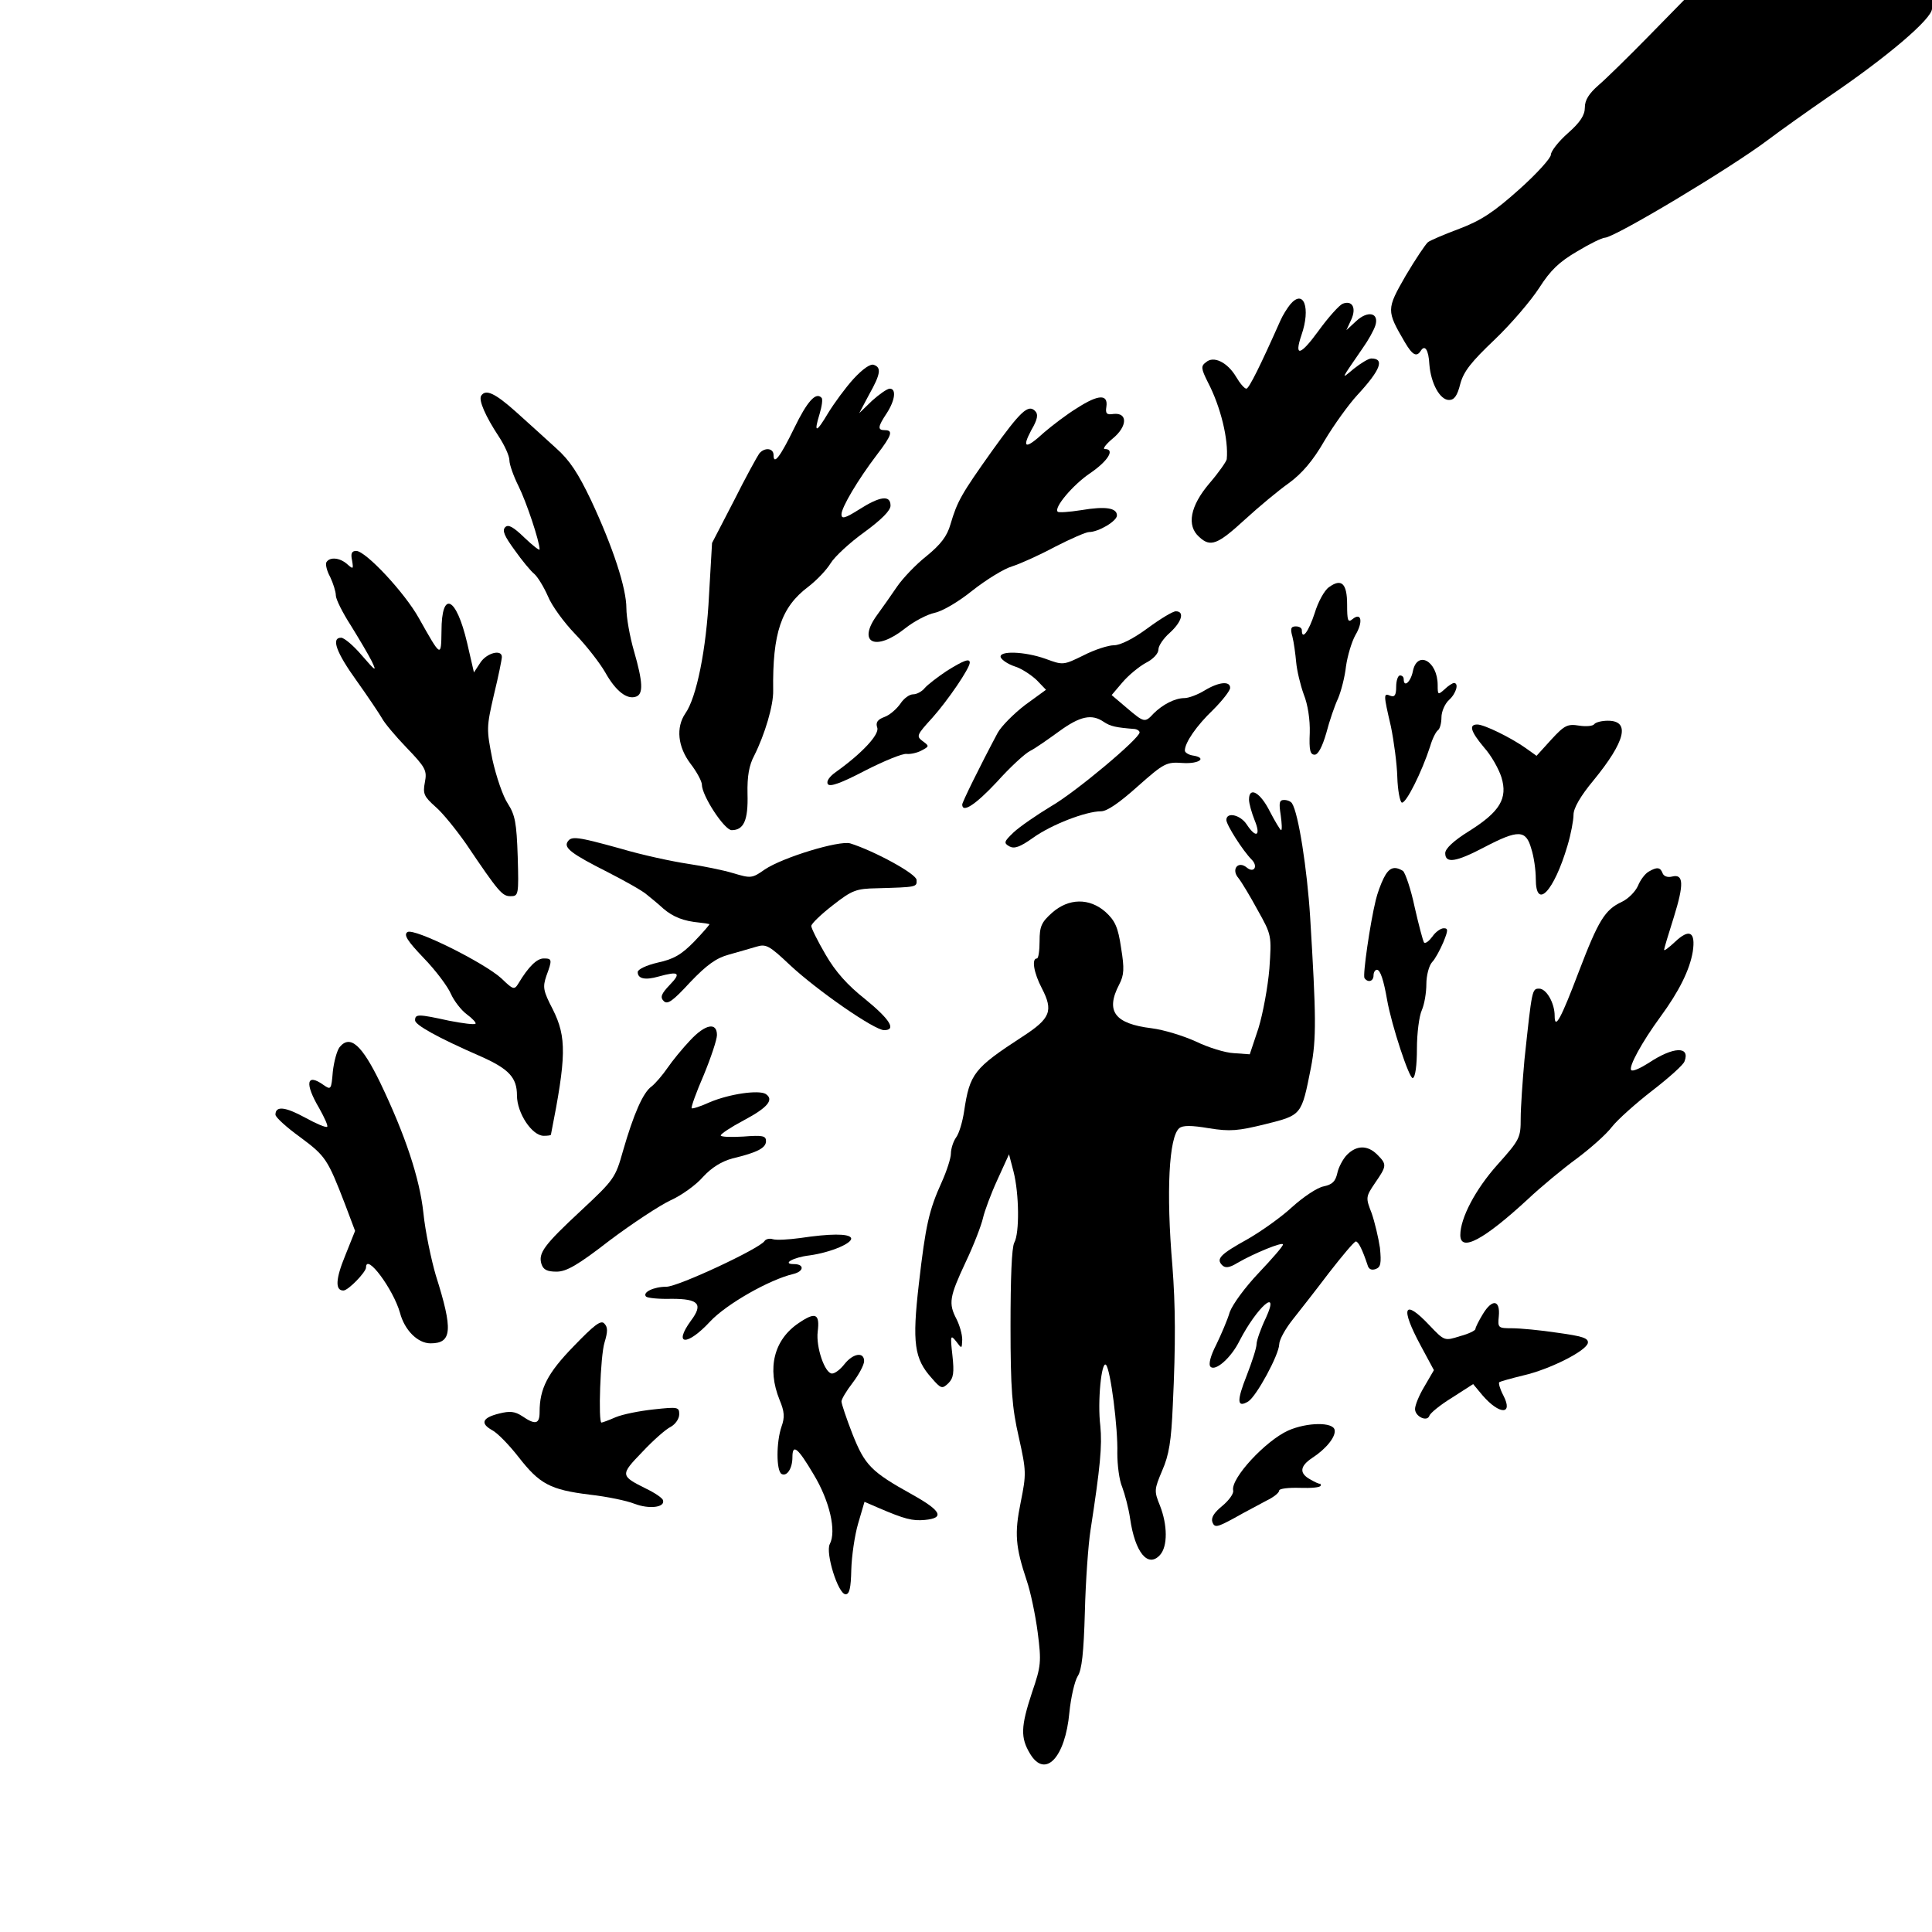 <?xml version="1.0" standalone="no"?>
<!DOCTYPE svg PUBLIC "-//W3C//DTD SVG 20010904//EN"
 "http://www.w3.org/TR/2001/REC-SVG-20010904/DTD/svg10.dtd">
<svg version="1.0" xmlns="http://www.w3.org/2000/svg"
 width="512pt" height="512pt" viewBox="0 0 512 512"
 preserveAspectRatio="xMidYMid meet">
<g transform="translate(0,512) scale(0.1,-0.1)"
fill="#000000" stroke="none">
<path d="M4368 5023 c-53 -54 -112 -112 -132 -129 -25 -22 -36 -39 -36 -59 0
-20 -12 -39 -45 -68 -25 -22 -45 -48 -45 -57 0 -9 -38 -51 -84 -92 -66 -59
-100 -82 -158 -104 -40 -15 -78 -31 -84 -36 -6 -5 -33 -45 -59 -89 -51 -89
-51 -92 -2 -176 20 -34 31 -40 42 -23 11 18 21 3 23 -36 4 -50 28 -94 52 -94
14 0 22 11 30 43 9 33 29 58 91 117 43 41 96 103 118 137 30 47 53 69 101 97
33 20 66 36 73 36 27 1 334 185 432 259 33 25 105 76 160 114 155 105 275 207
275 234 l0 23 -329 0 -328 0 -95 -97z"/>
<path d="M3419 4313 c-8 -10 -20 -29 -26 -43 -52 -117 -83 -180 -90 -180 -5 0
-17 14 -27 31 -23 39 -60 57 -80 39 -14 -10 -13 -17 5 -53 34 -65 55 -152 50
-204 -1 -6 -21 -35 -46 -64 -51 -60 -61 -112 -27 -142 30 -28 49 -20 121 46
37 34 90 78 117 97 34 25 63 58 94 112 25 42 64 96 87 121 62 67 73 97 37 97
-7 0 -27 -12 -46 -27 -36 -30 -36 -32 23 54 15 21 30 48 34 61 10 33 -20 40
-51 11 l-26 -24 13 28 c14 31 3 52 -23 42 -9 -4 -38 -36 -64 -72 -48 -66 -65
-70 -45 -11 25 72 6 124 -30 81z"/>
<path d="M2262 4116 c-21 -23 -51 -64 -67 -90 -32 -54 -39 -55 -23 -3 6 20 9
40 5 43 -15 16 -38 -10 -72 -80 -37 -76 -55 -100 -55 -72 0 19 -24 21 -38 4
-5 -7 -36 -63 -67 -125 l-58 -112 -8 -138 c-7 -143 -33 -272 -63 -314 -25 -37
-20 -88 14 -133 17 -22 30 -47 30 -55 0 -30 60 -121 79 -121 32 0 44 26 42 96
-1 47 4 76 18 102 28 56 51 133 50 172 -2 152 21 221 93 275 22 17 48 44 59
62 11 18 51 55 90 83 45 33 69 57 69 70 0 29 -28 25 -83 -10 -38 -24 -47 -26
-47 -13 0 18 43 91 94 158 39 51 44 65 21 65 -20 0 -19 9 5 45 22 34 26 65 8
65 -7 0 -28 -15 -47 -32 l-34 -33 26 49 c31 55 33 72 13 79 -9 4 -30 -11 -54
-37z"/>
<path d="M1275 4071 c-7 -12 12 -55 47 -108 15 -23 28 -51 28 -63 0 -11 11
-42 24 -68 21 -42 56 -147 56 -168 0 -4 -18 10 -40 31 -30 29 -43 36 -51 28
-9 -9 -2 -24 25 -61 19 -27 43 -56 52 -63 9 -8 25 -34 36 -59 10 -25 43 -70
72 -100 29 -30 65 -76 80 -102 28 -50 58 -73 82 -64 19 7 18 38 -6 121 -11 38
-20 89 -20 113 0 53 -35 161 -94 287 -34 71 -56 105 -92 137 -26 24 -74 67
-106 96 -56 50 -81 62 -93 43z"/>
<path d="M2855 4039 c-28 -17 -67 -47 -88 -65 -49 -45 -60 -43 -34 6 17 29 19
42 10 51 -18 18 -38 0 -114 -106 -81 -114 -92 -133 -110 -194 -9 -32 -26 -54
-64 -85 -28 -22 -63 -59 -78 -81 -15 -22 -38 -55 -52 -74 -55 -75 -5 -99 74
-36 24 19 59 37 78 41 20 4 63 29 100 59 37 29 84 58 105 64 22 7 73 30 114
52 41 21 82 39 90 39 25 0 74 29 74 44 0 20 -30 25 -95 14 -32 -5 -60 -7 -62
-4 -11 10 40 71 86 102 47 32 67 64 39 64 -7 0 3 13 21 28 39 32 40 69 2 65
-18 -3 -22 1 -19 19 5 34 -21 33 -77 -3z"/>
<path d="M933 3635 c4 -24 3 -24 -13 -10 -19 17 -46 20 -55 5 -3 -5 1 -23 10
-39 8 -17 15 -39 15 -49 0 -10 18 -46 40 -80 21 -34 46 -76 55 -94 14 -29 11
-28 -26 15 -22 26 -47 47 -55 47 -27 0 -13 -39 41 -114 30 -42 60 -87 67 -99
6 -12 36 -48 66 -79 50 -52 54 -60 48 -91 -6 -31 -2 -38 28 -65 19 -16 55 -61
81 -98 87 -129 96 -139 118 -139 21 0 22 3 19 105 -3 90 -7 110 -26 140 -13
19 -31 72 -41 117 -16 81 -16 85 4 172 12 49 21 94 21 100 0 21 -40 11 -57
-15 l-17 -26 -18 78 c-29 124 -68 141 -68 31 -1 -70 -1 -70 -60 35 -38 68
-141 178 -166 178 -12 0 -15 -7 -11 -25z"/>
<path d="M3522 3564 c-12 -8 -29 -39 -38 -69 -16 -49 -34 -73 -34 -45 0 6 -7
10 -16 10 -13 0 -15 -6 -9 -27 4 -16 8 -46 10 -68 2 -22 11 -60 20 -85 11 -27
17 -68 16 -102 -2 -46 1 -58 13 -58 9 0 20 20 31 58 8 31 22 72 31 91 8 19 18
57 21 85 4 28 15 65 25 83 21 35 16 62 -8 42 -12 -10 -14 -3 -14 39 0 56 -15
70 -48 46z"/>
<path d="M3041 3455 c-38 -28 -72 -45 -89 -45 -15 0 -52 -12 -81 -27 -53 -26
-54 -26 -100 -9 -56 20 -125 22 -119 4 3 -7 19 -18 37 -24 17 -5 43 -22 58
-36 l25 -26 -55 -40 c-30 -23 -63 -56 -73 -74 -48 -90 -94 -184 -94 -190 0
-24 36 0 92 60 34 38 74 75 88 82 14 7 48 31 77 52 55 40 86 47 118 25 18 -12
32 -15 83 -19 6 -1 12 -5 12 -9 0 -16 -169 -158 -235 -196 -38 -23 -83 -54
-99 -69 -25 -24 -27 -28 -11 -37 13 -7 28 -2 63 23 49 35 140 70 180 70 16 0
49 23 97 66 70 62 76 65 119 62 44 -3 67 14 26 20 -11 2 -20 8 -20 13 0 21 31
66 75 108 25 25 45 51 45 58 0 19 -30 16 -68 -7 -18 -11 -42 -20 -53 -20 -25
0 -58 -17 -82 -41 -23 -25 -25 -24 -71 15 l-40 34 28 33 c16 19 44 42 62 52
20 10 34 25 34 36 0 10 14 30 30 44 32 29 40 57 16 57 -8 0 -41 -20 -75 -45z"/>
<path d="M2509 3342 c-24 -16 -50 -36 -58 -45 -7 -9 -21 -17 -31 -17 -10 0
-25 -11 -34 -25 -10 -14 -28 -30 -42 -35 -19 -7 -24 -15 -19 -29 5 -18 -40
-67 -110 -117 -17 -12 -26 -25 -21 -32 5 -8 34 2 99 36 51 26 100 46 110 44
10 -1 28 3 39 9 21 11 21 12 3 25 -17 13 -16 16 26 62 41 46 99 131 99 146 0
12 -16 6 -61 -22z"/>
<path d="M3744 3340 c-6 -28 -24 -43 -24 -20 0 6 -4 10 -10 10 -5 0 -10 -13
-10 -30 0 -22 -4 -28 -15 -24 -19 8 -19 5 1 -81 8 -39 16 -99 17 -134 1 -35 7
-66 12 -68 11 -3 53 81 75 149 6 21 16 40 21 43 5 4 9 19 9 34 0 15 9 36 20
46 19 17 27 45 13 45 -3 0 -15 -7 -25 -17 -17 -15 -18 -15 -18 11 0 65 -55 94
-66 36z"/>
<path d="M4225 3201 c-3 -5 -21 -7 -40 -4 -31 5 -39 1 -74 -37 l-39 -43 -28
20 c-41 29 -111 63 -129 63 -23 0 -18 -18 18 -61 19 -21 39 -57 46 -79 17 -56
-4 -91 -85 -142 -42 -26 -64 -47 -64 -59 0 -28 28 -24 104 16 90 47 110 46
124 -4 7 -21 12 -57 12 -80 0 -84 48 -34 84 88 9 30 16 67 16 82 0 17 18 49
53 91 85 104 98 158 38 158 -16 0 -32 -4 -36 -9z"/>
<path d="M3310 3001 c0 -10 7 -35 15 -55 17 -41 4 -49 -21 -11 -17 26 -54 34
-54 12 0 -13 44 -82 67 -105 18 -18 6 -37 -13 -21 -23 19 -42 -5 -22 -28 8
-10 31 -48 51 -85 37 -66 37 -67 31 -155 -4 -48 -17 -119 -29 -158 l-23 -69
-42 3 c-23 1 -68 15 -101 31 -33 15 -85 31 -117 35 -98 12 -123 45 -86 116 13
25 14 42 5 97 -8 55 -16 72 -41 95 -43 38 -98 37 -142 -2 -28 -25 -33 -36 -33
-75 0 -25 -3 -46 -7 -46 -15 0 -8 -39 13 -79 31 -60 23 -80 -51 -128 -129 -84
-140 -98 -155 -198 -4 -27 -13 -58 -21 -69 -8 -11 -14 -31 -14 -43 0 -12 -11
-46 -24 -75 -34 -75 -43 -114 -61 -271 -18 -156 -12 -198 34 -249 25 -29 28
-29 44 -14 14 14 16 28 11 74 -6 53 -5 56 10 37 15 -20 15 -20 16 5 0 14 -7
38 -15 54 -22 42 -19 59 24 151 22 46 42 99 46 117 4 18 21 64 38 101 l31 68
12 -46 c15 -59 16 -163 2 -188 -7 -13 -10 -96 -10 -221 0 -167 4 -217 22 -295
20 -90 20 -97 5 -172 -17 -83 -14 -118 16 -208 10 -29 23 -91 29 -137 10 -78
9 -89 -15 -159 -30 -91 -31 -120 -5 -163 40 -66 93 -10 104 110 4 40 14 83 22
96 11 16 16 63 19 170 2 81 9 179 15 217 26 169 31 223 26 276 -8 64 3 174 15
162 12 -12 32 -168 30 -234 0 -31 5 -72 13 -90 7 -19 17 -56 21 -84 13 -89 47
-131 79 -96 21 23 20 80 0 131 -16 39 -15 43 6 93 18 41 24 78 28 172 8 167 7
265 -1 370 -17 198 -9 342 18 365 9 8 32 8 79 0 56 -9 77 -7 150 11 96 24 95
23 120 149 15 77 14 137 -2 400 -8 127 -31 275 -48 301 -3 5 -12 9 -21 9 -13
0 -14 -8 -9 -40 3 -22 4 -40 1 -40 -2 0 -16 23 -30 50 -25 50 -55 67 -55 31z"/>
<path d="M1504 2889 c-10 -16 11 -32 106 -80 47 -24 93 -50 103 -59 10 -8 31
-25 45 -38 26 -22 53 -33 96 -37 11 -1 23 -3 26 -4 2 0 -16 -21 -40 -46 -34
-35 -55 -47 -97 -56 -30 -7 -53 -18 -53 -25 0 -18 20 -22 55 -12 54 15 61 10
30 -22 -23 -24 -26 -33 -16 -43 10 -10 24 0 70 50 44 46 69 64 102 73 24 7 57
16 73 21 26 8 34 4 90 -49 72 -67 223 -172 249 -172 33 0 16 28 -50 82 -47 37
-79 73 -105 118 -21 36 -38 70 -38 76 0 6 26 31 57 55 51 40 62 44 117 45 106
3 106 3 105 22 0 16 -112 77 -176 97 -30 8 -178 -37 -226 -69 -34 -24 -37 -24
-84 -10 -26 8 -81 19 -121 25 -40 6 -120 23 -177 40 -116 32 -131 34 -141 18z"/>
<path d="M3667 2793 c-8 -16 -17 -41 -21 -58 -15 -61 -35 -199 -30 -207 9 -13
24 -9 24 7 0 8 4 15 9 15 9 0 18 -28 27 -80 12 -68 59 -210 68 -207 7 2 11 35
11 78 0 41 6 87 13 102 7 16 12 47 12 69 0 23 7 49 15 58 8 8 21 32 30 53 13
32 13 37 1 37 -8 0 -22 -10 -30 -22 -9 -12 -18 -19 -22 -16 -3 4 -14 46 -25
94 -10 48 -25 91 -31 96 -23 14 -37 9 -51 -19z"/>
<path d="M4369 2810 c-9 -5 -22 -22 -28 -37 -7 -16 -26 -35 -43 -43 -45 -21
-62 -49 -114 -185 -47 -124 -64 -156 -64 -117 0 34 -22 72 -41 72 -19 0 -19
-1 -39 -188 -5 -56 -10 -127 -10 -156 0 -51 -2 -56 -62 -123 -58 -65 -98 -141
-98 -186 0 -46 62 -13 179 95 35 33 93 81 130 108 36 27 78 64 93 84 15 19 63
62 107 96 44 34 82 68 85 77 16 41 -29 40 -95 -4 -22 -14 -42 -23 -46 -19 -8
8 28 74 77 141 50 68 78 125 86 173 8 53 -9 62 -47 26 -16 -15 -29 -25 -29
-21 0 3 12 43 26 87 27 87 26 115 -5 107 -12 -3 -22 1 -25 9 -6 16 -15 17 -37
4z"/>
<path d="M1080 2650 c-11 -7 -1 -23 43 -69 32 -33 64 -76 72 -95 8 -18 27 -43
42 -54 15 -11 26 -23 23 -25 -3 -3 -34 1 -70 8 -82 18 -90 18 -90 1 0 -12 58
-45 175 -96 74 -33 95 -56 95 -103 0 -47 40 -107 71 -107 10 0 19 1 19 3 41
207 42 258 5 332 -26 50 -27 59 -17 89 16 43 15 46 -7 46 -18 0 -40 -21 -67
-66 -11 -18 -14 -17 -45 13 -46 42 -231 134 -249 123z"/>
<path d="M1829 2363 c-20 -21 -47 -54 -60 -73 -13 -19 -32 -41 -42 -49 -23
-16 -48 -74 -76 -171 -20 -71 -23 -76 -111 -158 -99 -92 -114 -113 -105 -142
5 -15 15 -20 40 -20 26 0 56 17 141 83 60 45 133 93 161 106 29 13 68 41 86
62 23 25 49 41 78 49 67 16 89 28 89 46 0 14 -9 16 -60 12 -33 -2 -60 -1 -60
3 0 4 27 22 61 40 64 34 81 55 58 70 -19 11 -96 0 -148 -22 -24 -11 -46 -18
-48 -16 -2 3 12 42 32 88 19 46 35 94 35 106 0 35 -31 29 -71 -14z"/>
<path d="M900 2345 c-7 -9 -15 -38 -18 -65 -4 -48 -5 -49 -25 -35 -45 32 -50
4 -11 -62 14 -25 24 -47 21 -49 -3 -3 -29 8 -58 24 -53 29 -79 32 -79 8 0 -7
30 -34 66 -60 67 -50 72 -57 119 -179 l26 -69 -26 -65 c-26 -63 -27 -93 -5
-93 13 0 60 49 60 61 0 40 72 -57 90 -120 12 -46 47 -81 81 -81 57 0 60 35 14
180 -12 41 -28 116 -33 166 -10 92 -48 206 -114 344 -49 101 -80 129 -108 95z"/>
<path d="M3570 2060 c-11 -11 -23 -34 -26 -49 -5 -22 -13 -30 -36 -35 -17 -3
-54 -28 -84 -55 -29 -27 -83 -65 -118 -85 -72 -40 -84 -52 -67 -69 8 -8 19 -7
40 6 45 26 121 57 121 49 0 -5 -29 -38 -64 -75 -37 -39 -69 -83 -77 -104 -6
-21 -23 -60 -36 -87 -15 -29 -21 -52 -15 -58 13 -13 55 24 77 69 46 89 108
144 70 61 -14 -29 -25 -61 -25 -70 0 -10 -12 -47 -26 -83 -27 -68 -26 -87 4
-69 22 14 81 123 82 151 0 12 16 41 35 65 19 24 63 80 97 125 35 45 66 82 71
83 7 0 18 -23 31 -62 3 -12 11 -15 22 -11 13 5 15 15 11 56 -4 27 -14 69 -22
92 -16 41 -16 43 9 80 31 45 32 49 6 75 -26 26 -55 25 -80 0z"/>
<path d="M2120 1839 c-30 -4 -62 -6 -72 -3 -9 3 -19 0 -22 -5 -13 -20 -229
-121 -260 -121 -34 0 -64 -15 -54 -26 4 -4 35 -7 68 -6 72 0 84 -14 51 -58
-48 -66 -10 -68 51 -2 43 46 157 111 221 126 28 7 29 26 1 26 -33 0 -2 18 41
23 58 8 118 34 110 47 -7 11 -55 11 -135 -1z"/>
<path d="M3930 1638 c-11 -18 -20 -36 -20 -40 0 -4 -18 -13 -41 -19 -41 -13
-41 -13 -81 29 -68 72 -78 48 -23 -54 l35 -65 -25 -43 c-14 -23 -25 -50 -25
-60 0 -20 32 -35 38 -18 2 7 29 29 60 48 l56 36 25 -30 c45 -52 82 -52 55 0
-9 17 -13 32 -11 35 3 2 31 10 64 18 70 16 167 65 171 86 2 13 -15 18 -80 27
-46 7 -100 12 -121 12 -37 0 -38 1 -35 32 4 43 -17 47 -42 6z"/>
<path d="M2117 1614 c-66 -44 -85 -120 -51 -204 13 -31 14 -46 5 -71 -14 -41
-14 -116 0 -125 14 -8 29 14 29 44 0 37 14 26 56 -45 43 -71 61 -151 43 -185
-12 -23 22 -133 42 -133 10 0 14 16 15 65 1 36 9 91 18 122 l17 58 37 -16 c70
-30 90 -35 123 -32 53 5 44 24 -33 67 -110 61 -126 78 -159 161 -16 41 -29 80
-29 86 0 6 13 28 30 50 16 21 30 47 30 57 0 25 -29 21 -52 -8 -11 -14 -25 -25
-33 -25 -19 0 -43 70 -38 111 6 48 -6 53 -50 23z"/>
<path d="M1520 1552 c-69 -71 -90 -112 -90 -174 0 -32 -11 -35 -46 -11 -20 13
-33 14 -61 7 -45 -11 -51 -26 -19 -44 14 -7 45 -39 70 -71 56 -72 84 -87 189
-100 45 -5 98 -16 118 -24 39 -15 82 -10 76 9 -1 6 -22 20 -45 31 -68 34 -69
36 -10 97 29 31 63 61 76 67 12 7 22 21 22 33 0 19 -3 20 -67 13 -38 -4 -83
-13 -102 -21 -18 -8 -35 -14 -37 -14 -9 0 -3 177 8 212 9 30 9 41 -1 51 -9 9
-27 -5 -81 -61z"/>
<path d="M3414 1329 c-60 -27 -153 -127 -146 -159 2 -8 -11 -26 -29 -41 -22
-18 -30 -31 -26 -43 6 -15 12 -14 58 11 28 16 67 36 85 46 19 9 34 21 34 27 0
5 25 8 55 7 30 -1 54 1 55 6 0 4 -1 6 -2 5 -2 -1 -13 4 -25 11 -30 16 -29 35
4 57 37 24 63 56 60 74 -3 22 -73 21 -123 -1z"/>
</g>
</svg>